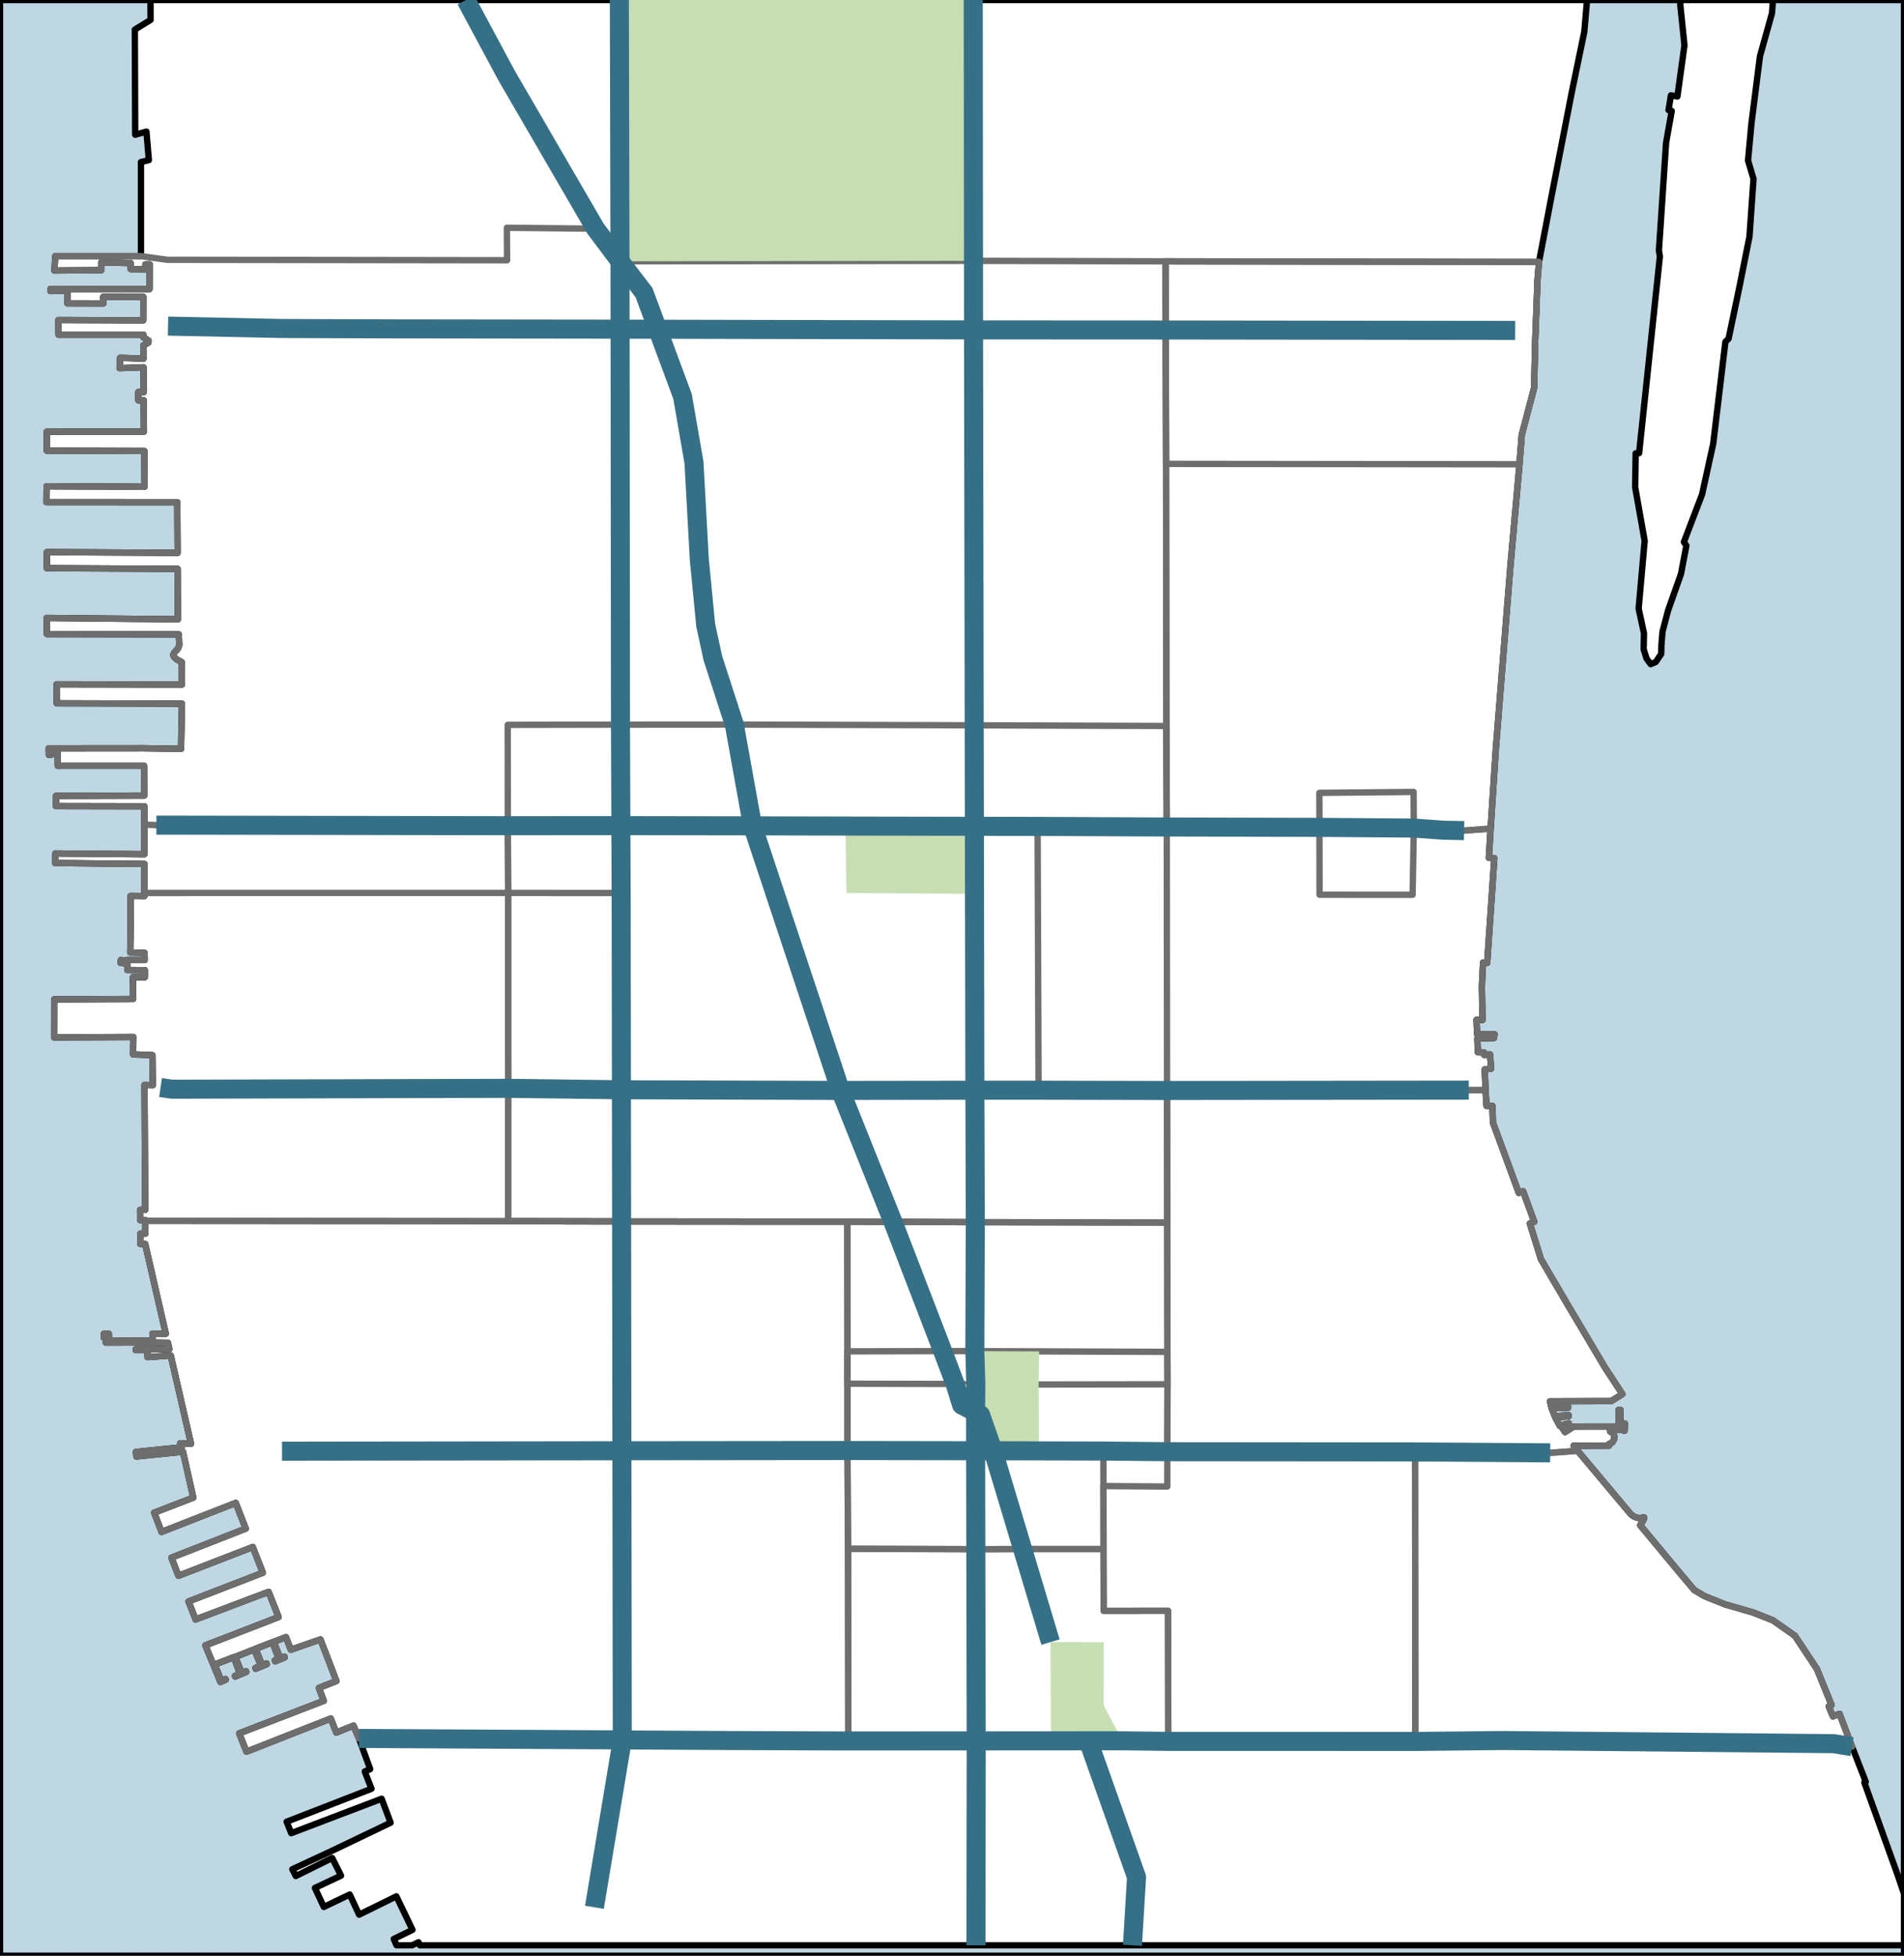 <?xml version="1.0" encoding="utf-8"?>
<!DOCTYPE svg
  PUBLIC '-//W3C//DTD SVG 1.1//EN'
  'http://www.w3.org/Graphics/SVG/1.1/DTD/svg11.dtd'>
<svg enable_background="new 0 0 300 308" height="308px" pretty_print="False" style="stroke-linejoin: round; stroke:#000; fill: none;" version="1.1" viewBox="0 0 300 308" width="300px" xmlns="http://www.w3.org/2000/svg" xmlns:xlink="http://www.w3.org/1999/xlink">
	<rect x="0" y="0" width="300" height="308" fill="#333333" stroke="none"/>
	<defs>
		<style type="text/css"><![CDATA[path { fill-rule: evenodd; }]]></style>
		<g id="neighs" pointer-events="all">
			<path id="Chelsea" d="M133.666,274.175L133.619,243.913L133.531,228.438L133.528,217.914L133.532,212.818L133.505,192.39L97.941,192.361L80.065,192.327L22.895,192.255L22.905,194.283L22.121,194.274L22.091,195.891L22.88,195.909L26.125,210.043L24.024,210.024L24.022,211.126L17.166,211.097L17.168,210.073L16.353,210.069L16.352,210.647L16.668,210.649L16.667,211.441L23.771,211.416L26.451,211.453L26.687,212.472L21.384,212.481L21.385,212.628L23.243,212.625L23.244,213.727L26.902,213.466L30.094,227.363L28.402,227.295L28.62,227.925L21.415,228.658L21.489,229.373L28.831,228.62L30.454,235.854L24.297,238.23L25.455,241.256L37.146,236.686L38.72,240.735L27.008,245.313L28.123,248.162L39.832,243.633L41.414,247.683L29.707,252.209L30.819,255.04L42.317,250.694L43.9,254.662L32.358,259.124L33.557,262.019L34.733,264.889L35.568,264.526L35.529,264.437L34.886,264.722L33.819,262.145L36.845,260.973L37.808,263.6L37.022,263.935L37.065,264.034L38.8,263.295L38.757,263.197L38.101,263.484L37.056,260.939L40.055,259.752L41.118,262.32L40.233,262.687L40.285,262.812L42.034,262.076L41.986,261.964L41.304,262.252L40.276,259.657L42.922,258.627L43.93,261.221L43.297,261.483L43.357,261.628L44.862,261.007L44.814,260.89L44.151,261.163L43.133,258.562L45.061,257.825L45.821,259.805L49.348,258.582L50.486,258.189L51.647,261.186L53.004,264.737L50.245,265.825L51.021,267.855L37.691,272.979L38.834,275.867L52.113,270.645L52.985,272.852L55.698,271.759L56.561,273.781L98.048,274.013L115.844,274.111L133.666,274.175Z " data-area="midtown" data-id="Chelsea"/>
			<path id="Hell's Kitchen" d="M22.743,129.863L22.75,134.53L8.728,134.407L8.692,135.915L22.753,136.053L22.745,140.624L80.065,140.622L97.869,140.627L97.825,130.026L97.765,114.123L97.704,51.837L97.686,41.145L93.837,36.016L79.867,35.871L79.897,40.986L26.348,40.913L22.211,40.334L8.714,40.33L8.562,42.598L15.959,42.546L15.956,41.31L20.58,41.429L20.594,42.385L22.882,42.41L22.911,41.635L23.579,41.62L23.555,45.526L7.948,45.509L7.942,45.833L10.661,45.775L10.624,47.766L16.283,47.783L16.265,46.738L22.584,46.748L22.576,50.446L9.206,50.4L9.215,52.703L22.588,52.697L22.58,53.103L23.413,53.646L23.381,53.964L22.579,54.396L22.601,56.486L18.916,56.358L18.844,57.976L22.607,57.839L22.638,61.759L21.795,61.743L21.793,63.05L22.638,63.03L22.671,67.977L7.372,67.985L7.372,70.971L22.747,71.023L22.78,76.653L7.343,76.578L7.317,79.084L27.931,79.091L27.984,87.067L7.392,86.947L7.378,89.476L27.989,89.584L28.028,97.529L7.349,97.322L7.387,99.861L28.163,99.902L28.244,101.594L28.045,102.144L27.454,102.78L27.283,103.122L27.456,103.484L27.847,103.847L28.643,104.28L28.67,107.807L8.925,107.769L8.933,110.757L28.67,110.811L28.528,117.935L22.688,117.839L7.67,117.853L7.685,118.867L8.065,118.866L8.055,118.246L9.073,118.273L9.101,120.6L22.703,120.595L22.723,125.289L8.835,125.335L8.822,126.949L22.738,126.977L22.743,129.863Z " data-area="midtown" data-id="Hell's Kitchen"/>
			<path id="NoMad" d="M133.505,192.39L133.532,212.818L133.528,217.914L150.492,217.955L153.755,218.052L163.643,218.038L183.957,218.006L183.942,212.897L183.913,192.539L153.67,192.477L140.698,192.419L133.505,192.39Z " data-area="midtown" data-id="NoMad"/>
			<path id="Union Square" d="M133.619,243.913L133.666,274.175L176.889,274.148L184.076,274.241L184.04,253.675L173.9,253.686L173.877,243.953L161.13,243.96L153.752,243.975L133.619,243.913Z " data-area="midtown" data-id="Union Square"/>
			<path id="Central Midtown" d="M97.686,41.145L97.704,51.837L97.765,114.123L97.825,130.026L133.208,130.094L153.528,130.132L163.487,130.147L183.841,130.241L183.78,114.333L183.73,73.053L183.675,51.969L183.645,41.158L153.386,41.077L97.686,41.145Z " data-area="midtown" data-id="Central Midtown"/>
			<path id="Murray Hill" d="M163.487,130.147L163.639,171.693L183.884,171.734L231.425,171.679L234.065,171.676L234.063,171.518L234.042,171.012L233.967,169.259L233.939,168.412L234.943,168.3L234.769,166.056L233.843,166.13L233.819,165.736L232.857,165.716L232.767,163.53L235.398,163.476L235.486,162.884L232.74,162.882L232.636,160.615L233.592,160.623L233.488,155.37L233.674,151.585L234.322,151.646L235.45,135.143L234.584,135.087L234.867,130.494L230.69,130.808L227.311,130.742L222.762,130.408L207.897,130.299L183.841,130.241L163.487,130.147Z " data-area="midtown" data-id="Murray Hill"/>
			<path id="Midtown South" d="M79.997,114.156L80.011,130.036L80.065,140.622L80.068,171.397L80.065,192.327L97.941,192.361L133.505,192.39L140.698,192.419L153.67,192.477L183.913,192.539L183.884,171.734L183.841,130.241L183.78,114.333L153.498,114.226L115.704,114.11L97.765,114.123L79.997,114.156Z " data-area="midtown" data-id="Midtown South"/>
			<path id="Hudson Yards" d="M22.895,192.255L80.065,192.327L97.941,192.361L97.914,171.624L97.869,140.627L97.825,130.026L80.011,130.036L24.643,129.944L22.743,129.863L22.75,134.53L8.728,134.407L8.692,135.915L22.753,136.053L22.745,140.624L22.744,141.131L20.564,141.106L20.582,146.267L20.523,150.002L22.773,150.046L22.804,151.19L20.032,151.182L20.039,151.318L19.049,151.179L18.979,151.619L20.056,151.79L20.063,152.764L22.828,152.787L22.818,153.907L20.948,153.903L20.978,157.325L8.54,157.383L8.529,163.371L21.008,163.316L20.971,166.046L24.008,166.169L24.078,170.898L22.769,170.871L22.877,190.538L22.083,190.54L22.091,192.155L22.894,192.153L22.895,192.255Z " data-area="midtown" data-id="Hudson Yards"/>
			<path id="Garment District" d="M80.065,192.327L97.941,192.361L133.505,192.39L140.698,192.419L153.67,192.477L153.605,171.696L153.548,140.758L153.528,130.132L133.208,130.094L97.825,130.026L80.011,130.036L80.065,140.622L80.068,171.397L80.065,192.327Z " data-area="midtown" data-id="Garment District"/>
			<path id="Flatiron District" d="M183.942,212.897L163.726,212.823L153.598,212.785L148.536,212.779L133.532,212.818L133.528,217.914L133.531,228.438L133.619,243.913L153.752,243.975L161.13,243.96L173.877,243.953L173.858,234.034L183.92,234.106L183.926,228.622L183.957,218.006L183.942,212.897Z " data-area="midtown" data-id="Flatiron District"/>
			<path id="Gramercy Park" d="M222.967,228.656L183.926,228.622L173.848,228.518L173.858,234.034L173.877,243.953L173.9,253.686L184.04,253.675L184.076,274.241L222.998,274.251L222.967,228.656Z " data-area="midtown" data-id="Gramercy Park"/>
			<path id="Midtown East" d="M183.645,41.158L183.675,51.969L183.73,73.053L183.78,114.333L183.841,130.241L207.897,130.299L222.762,130.408L227.311,130.742L230.69,130.808L234.867,130.494L235.693,117.863L237.993,89.036L239.38,73.497L239.773,68.499L241.726,61.054L241.87,54.353L242.253,44.121L242.488,41.252L183.645,41.158Z " data-area="midtown" data-id="Midtown East"/>
			<path id="Stuyvesant Town / Peter Cooper Village" d="M222.967,228.656L222.998,274.251L236.777,274.104L288.9,274.6L291.808,275.071L289.838,269.898L288.809,270.318L288.138,268.731L288.584,268.514L286.263,262.816L282.795,257.595L279.347,255.181L276.267,253.959L271.856,252.682L268.609,251.384L266.973,250.43L264.682,247.723L258.434,240.205L258.664,239.865L259.018,239.228L259.062,238.982L258.872,238.94L258.662,239.134L258.393,239.134L257.593,238.903L257.183,238.661L256.877,238.376L248.58,228.478L244.252,228.802L222.967,228.656Z " data-area="midtown" data-id="Stuyvesant Town / Peter Cooper Village"/>
			<path id="Kips Bay" d="M183.884,171.734L183.913,192.539L183.942,212.897L183.957,218.006L183.926,228.622L222.967,228.656L244.252,228.802L248.58,228.478L247.957,227.68L253.527,227.662L253.524,227.408L254.038,227.157L254.325,226.671L254.336,226.101L254.219,225.838L253.889,225.543L253.692,225.445L253.66,225.129L255.314,225.156L255.316,225.027L255.823,225.041L255.82,225.284L255.972,225.309L256.016,224.174L255.301,224.12L255.306,222.023L255.029,222.046L255.043,224.649L248.105,224.658L247.854,224.727L246.594,225.533L246.066,224.735L247.236,224.358L247.171,224.139L245.777,224.571L245.066,223.247L247.163,223.025L247.137,222.858L244.985,223.049L244.455,221.707L247.081,221.699L247.086,221.483L244.403,221.465L244.225,220.687L253.865,220.654L255.63,219.552L252.945,215.463L247.103,205.639L242.796,198.301L241.045,192.677L241.738,192.415L239.985,187.617L239.31,187.868L235.23,176.785L235.138,174.149L234.214,174.155L234.065,171.676L231.425,171.679L183.884,171.734Z " data-area="midtown" data-id="Kips Bay"/>
			<path id="Tudor City" d="M222.734,124.717L207.888,124.861L207.916,140.911L222.573,140.914L222.762,130.408L222.734,124.717Z " data-area="midtown" data-id="Tudor City"/>
			<path id="Sutton Place" d="M242.488,41.252L183.645,41.158L183.675,51.969L183.73,73.053L239.41,73.116L239.773,68.499L241.726,61.054L241.87,54.353L242.253,44.121L242.488,41.252Z " data-area="midtown" data-id="Sutton Place"/>
		</g>
	</defs>
	<rect width="300" height="308" style="fill:#bfd7e3;" />
	<g id="contour" fill="#ffffff" stroke="#000000" stroke-width="1">
		<path d="M64.932,306.355L65.937,305.877L66.161,306.355L300,306.355L300,298.229L298.956,295.158L293.749,280.709L293.977,280.606L291.808,275.071L289.838,269.898L288.809,270.318L288.138,268.731L288.584,268.514L286.263,262.816L282.795,257.595L279.347,255.181L276.267,253.959L271.856,252.682L268.609,251.384L266.973,250.43L264.682,247.723L258.434,240.205L258.664,239.865L259.018,239.228L259.062,238.982L258.872,238.94L258.662,239.134L258.393,239.134L257.593,238.903L257.183,238.661L256.877,238.376L248.58,228.478L247.957,227.68L253.527,227.662L253.524,227.408L254.038,227.157L254.325,226.671L254.336,226.101L254.219,225.838L253.889,225.543L253.692,225.445L253.66,225.129L255.314,225.156L255.316,225.027L255.823,225.041L255.82,225.284L255.972,225.309L256.016,224.174L255.301,224.12L255.306,222.023L255.029,222.046L255.043,224.649L248.105,224.658L247.854,224.727L246.594,225.533L246.066,224.735L247.236,224.358L247.171,224.139L245.777,224.571L245.066,223.247L247.163,223.025L247.137,222.858L244.985,223.049L244.455,221.707L247.081,221.699L247.086,221.483L244.403,221.465L244.225,220.687L253.865,220.654L255.63,219.552L252.945,215.463L247.103,205.639L242.796,198.301L241.045,192.677L241.738,192.415L239.985,187.617L239.31,187.868L235.23,176.785L235.138,174.149L234.214,174.155L234.065,171.676L234.063,171.518L234.042,171.012L233.967,169.259L233.939,168.412L234.943,168.3L234.769,166.056L233.843,166.13L233.819,165.736L232.857,165.716L232.767,163.53L235.398,163.476L235.486,162.884L232.74,162.882L232.636,160.615L233.592,160.623L233.488,155.37L233.674,151.585L234.322,151.646L235.45,135.143L234.584,135.087L234.867,130.494L235.693,117.863L237.993,89.036L239.38,73.497L239.773,68.5L239.773,68.499L241.726,61.054L241.87,54.353L242.253,44.121L242.488,41.252L242.488,41.252L242.488,41.252L242.488,41.252L244.375,31.362L247.668,14.463L249.631,4.99L250.061,0L23.707,0L23.72,3.141L21.245,4.662L21.302,21.216L23.074,20.726L23.454,25.219L22.211,25.524L22.211,40.334L8.714,40.33L8.562,42.598L15.959,42.546L15.956,41.31L20.58,41.429L20.594,42.385L22.882,42.41L22.911,41.635L23.579,41.62L23.555,45.526L7.948,45.509L7.942,45.833L10.661,45.775L10.624,47.766L16.283,47.783L16.265,46.738L22.584,46.748L22.576,50.446L9.206,50.4L9.215,52.703L22.588,52.697L22.58,53.103L23.413,53.646L23.381,53.964L22.579,54.396L22.601,56.486L18.916,56.358L18.844,57.976L22.607,57.839L22.638,61.759L21.795,61.743L21.793,63.05L22.638,63.03L22.671,67.977L7.372,67.985L7.372,70.971L22.747,71.023L22.78,76.653L7.343,76.578L7.317,79.084L27.931,79.091L27.984,87.067L7.392,86.947L7.378,89.476L27.989,89.584L28.028,97.529L7.349,97.322L7.387,99.861L28.163,99.902L28.244,101.594L28.045,102.144L27.454,102.78L27.283,103.122L27.456,103.484L27.847,103.847L28.643,104.28L28.67,107.807L8.925,107.769L8.933,110.757L28.67,110.811L28.528,117.935L22.688,117.839L7.67,117.853L7.685,118.867L8.065,118.866L8.055,118.246L9.073,118.273L9.101,120.6L22.703,120.595L22.723,125.289L8.835,125.335L8.822,126.949L22.738,126.977L22.743,129.863L22.75,134.53L8.728,134.407L8.692,135.915L22.753,136.053L22.745,140.624L22.744,141.131L20.564,141.106L20.582,146.267L20.523,150.002L22.773,150.046L22.804,151.19L20.032,151.182L20.039,151.318L19.049,151.179L18.979,151.619L20.056,151.79L20.063,152.764L22.828,152.787L22.818,153.907L20.948,153.903L20.978,157.325L8.54,157.383L8.529,163.371L21.008,163.316L20.971,166.046L24.008,166.169L24.078,170.898L22.769,170.871L22.877,190.538L22.083,190.54L22.091,192.155L22.894,192.153L22.895,192.255L22.905,194.283L22.121,194.274L22.091,195.891L22.88,195.909L26.125,210.043L24.024,210.024L24.022,211.126L17.166,211.097L17.168,210.073L16.353,210.069L16.352,210.647L16.668,210.649L16.667,211.441L23.771,211.416L26.451,211.453L26.687,212.472L21.384,212.481L21.385,212.628L23.243,212.625L23.244,213.727L26.902,213.466L30.094,227.363L28.402,227.295L28.62,227.925L21.415,228.658L21.489,229.373L28.831,228.62L30.454,235.854L24.297,238.23L25.455,241.256L37.146,236.686L38.72,240.735L27.008,245.313L28.123,248.162L39.832,243.633L41.414,247.683L29.707,252.209L30.819,255.04L42.317,250.694L43.9,254.662L32.358,259.124L33.557,262.019L34.733,264.889L35.568,264.526L35.529,264.437L34.886,264.722L33.819,262.145L36.845,260.973L37.808,263.6L37.022,263.935L37.065,264.034L38.8,263.295L38.757,263.197L38.101,263.484L37.056,260.939L40.055,259.752L41.118,262.32L40.233,262.687L40.285,262.812L42.034,262.076L41.986,261.964L41.304,262.252L40.276,259.657L42.922,258.627L43.93,261.221L43.297,261.483L43.357,261.628L44.862,261.007L44.814,260.89L44.151,261.163L43.133,258.562L45.061,257.825L45.821,259.805L49.348,258.582L50.486,258.189L51.647,261.186L53.004,264.737L50.245,265.825L51.021,267.855L37.691,272.979L38.834,275.867L52.113,270.645L52.985,272.852L55.698,271.759L56.561,273.781L58.33,278.614L57.472,278.982L58.533,281.706L45.166,286.897L45.884,288.699L60.129,283.275L61.546,287.049L52.339,291.46L46.06,294.378L46.606,295.447L52.342,292.607L53.737,295.388L49.623,297.324L51.016,300.316L55.104,298.357L56.583,301.532L62.454,298.645L64.993,303.92L62.04,305.362L62.486,306.355L64.932,306.355Z M264.771,0L264.753,0.771L265.408,7.149L265.126,9.191L264.297,15.195L263.279,15.012L262.899,17.335L263.403,17.475L262.516,22.466L261.386,39.421L261.536,40.392L258.262,71.367L257.72,71.399L257.639,76.715L259.136,85.17L258.189,95.856L259.029,99.73L258.978,102.241L259.439,103.716L260.083,104.596L260.885,104.259L261.746,102.98L261.781,101.537L261.951,99.464L262.832,96.122L264.86,90.388L265.71,85.932L265.319,85.364L268.188,77.852L269.943,69.851L271.861,53.819L272.359,53.344L274.037,45.345L275.65,37.278L276.29,28.175L275.426,25.274L275.966,19.416L277.308,8.846L279.197,2.087L279.357,0L264.771,0Z "/>
	</g>
	<use xlink:href="#neighs" class="neighBack" fill="#000000" fill-opacity="0" stroke="#6E6E6E" stroke-width="1"/>
	<g class="" fill="#c7deb3" id="parks" stroke="none">
		<path d="M165.589,274.155L171.466,274.151L176.889,274.148L173.903,268.602L173.91,258.631L165.521,258.602L165.589,274.155Z "/>
		<path d="M97.587,0L97.686,41.145L153.386,41.077L153.341,0L97.587,0Z "/>
		<path d="M133.208,130.094L133.374,140.628L153.548,140.758L153.528,130.132L133.208,130.094Z "/>
		<path d="M163.704,228.493L163.643,218.038L163.726,212.823L153.598,212.785L153.755,218.052L150.492,217.955L151.518,221.27L154.497,222.808L156.478,228.475L163.704,228.493Z "/>
	</g>
	<g class="" id="streets" stroke="#357087" stroke-width="3">
		<path d="M291.808,275.071L288.9,274.6L236.777,274.104L222.998,274.251L184.076,274.241L176.889,274.148L171.466,274.151L133.666,274.175L115.844,274.111L56.561,273.781 "/>
		<path d="M171.466,274.151L179.077,295.618L178.43,306.355 M165.521,258.602L161.13,243.96L156.478,228.475L154.497,222.808L151.518,221.27L150.492,217.955L148.536,212.779L140.698,192.419L132.42,171.726L118.574,130.059L115.704,114.11L112.322,103.652L111.194,98.48L110.186,88.12L109.347,72.837L107.543,62.436L101.477,46.09L97.686,41.145L93.837,36.016L79.827,11.913L73.429,0 "/>
		<path d="M153.776,306.355L153.816,274.178L153.752,243.975L153.711,222.402L153.755,218.052L153.598,212.785L153.67,192.477L153.605,171.696L153.548,140.758L153.528,130.132L153.498,114.226L153.393,51.954L153.386,41.077L153.348,0 "/>
		<path d="M93.657,300.371L98.048,274.013L97.941,192.361L97.914,171.624L97.869,140.627L97.825,130.026L97.765,114.123L97.704,51.837L97.686,41.145L97.587,0 "/>
		<path d="M44.437,228.541L98.003,228.472L133.531,228.438L156.478,228.475L163.704,228.493L173.848,228.518L183.926,228.622L222.967,228.656L244.252,228.802 "/>
		<path d="M26.478,51.357L44.364,51.733L62.124,51.792L97.704,51.837L153.393,51.954L183.675,51.969L238.739,52.037 "/>
		<path d="M24.643,129.944L80.054,130.036L97.825,130.026L118.574,130.059L133.208,130.094L153.528,130.132L163.487,130.147L183.841,130.241L207.897,130.299L222.762,130.408L227.311,130.742L230.69,130.808 "/>
		<path d="M231.425,171.679L183.884,171.734L163.639,171.693L153.605,171.696L132.42,171.726L97.914,171.624L80.068,171.397L27.085,171.536L25.296,171.271 "/>
	</g>
</svg>